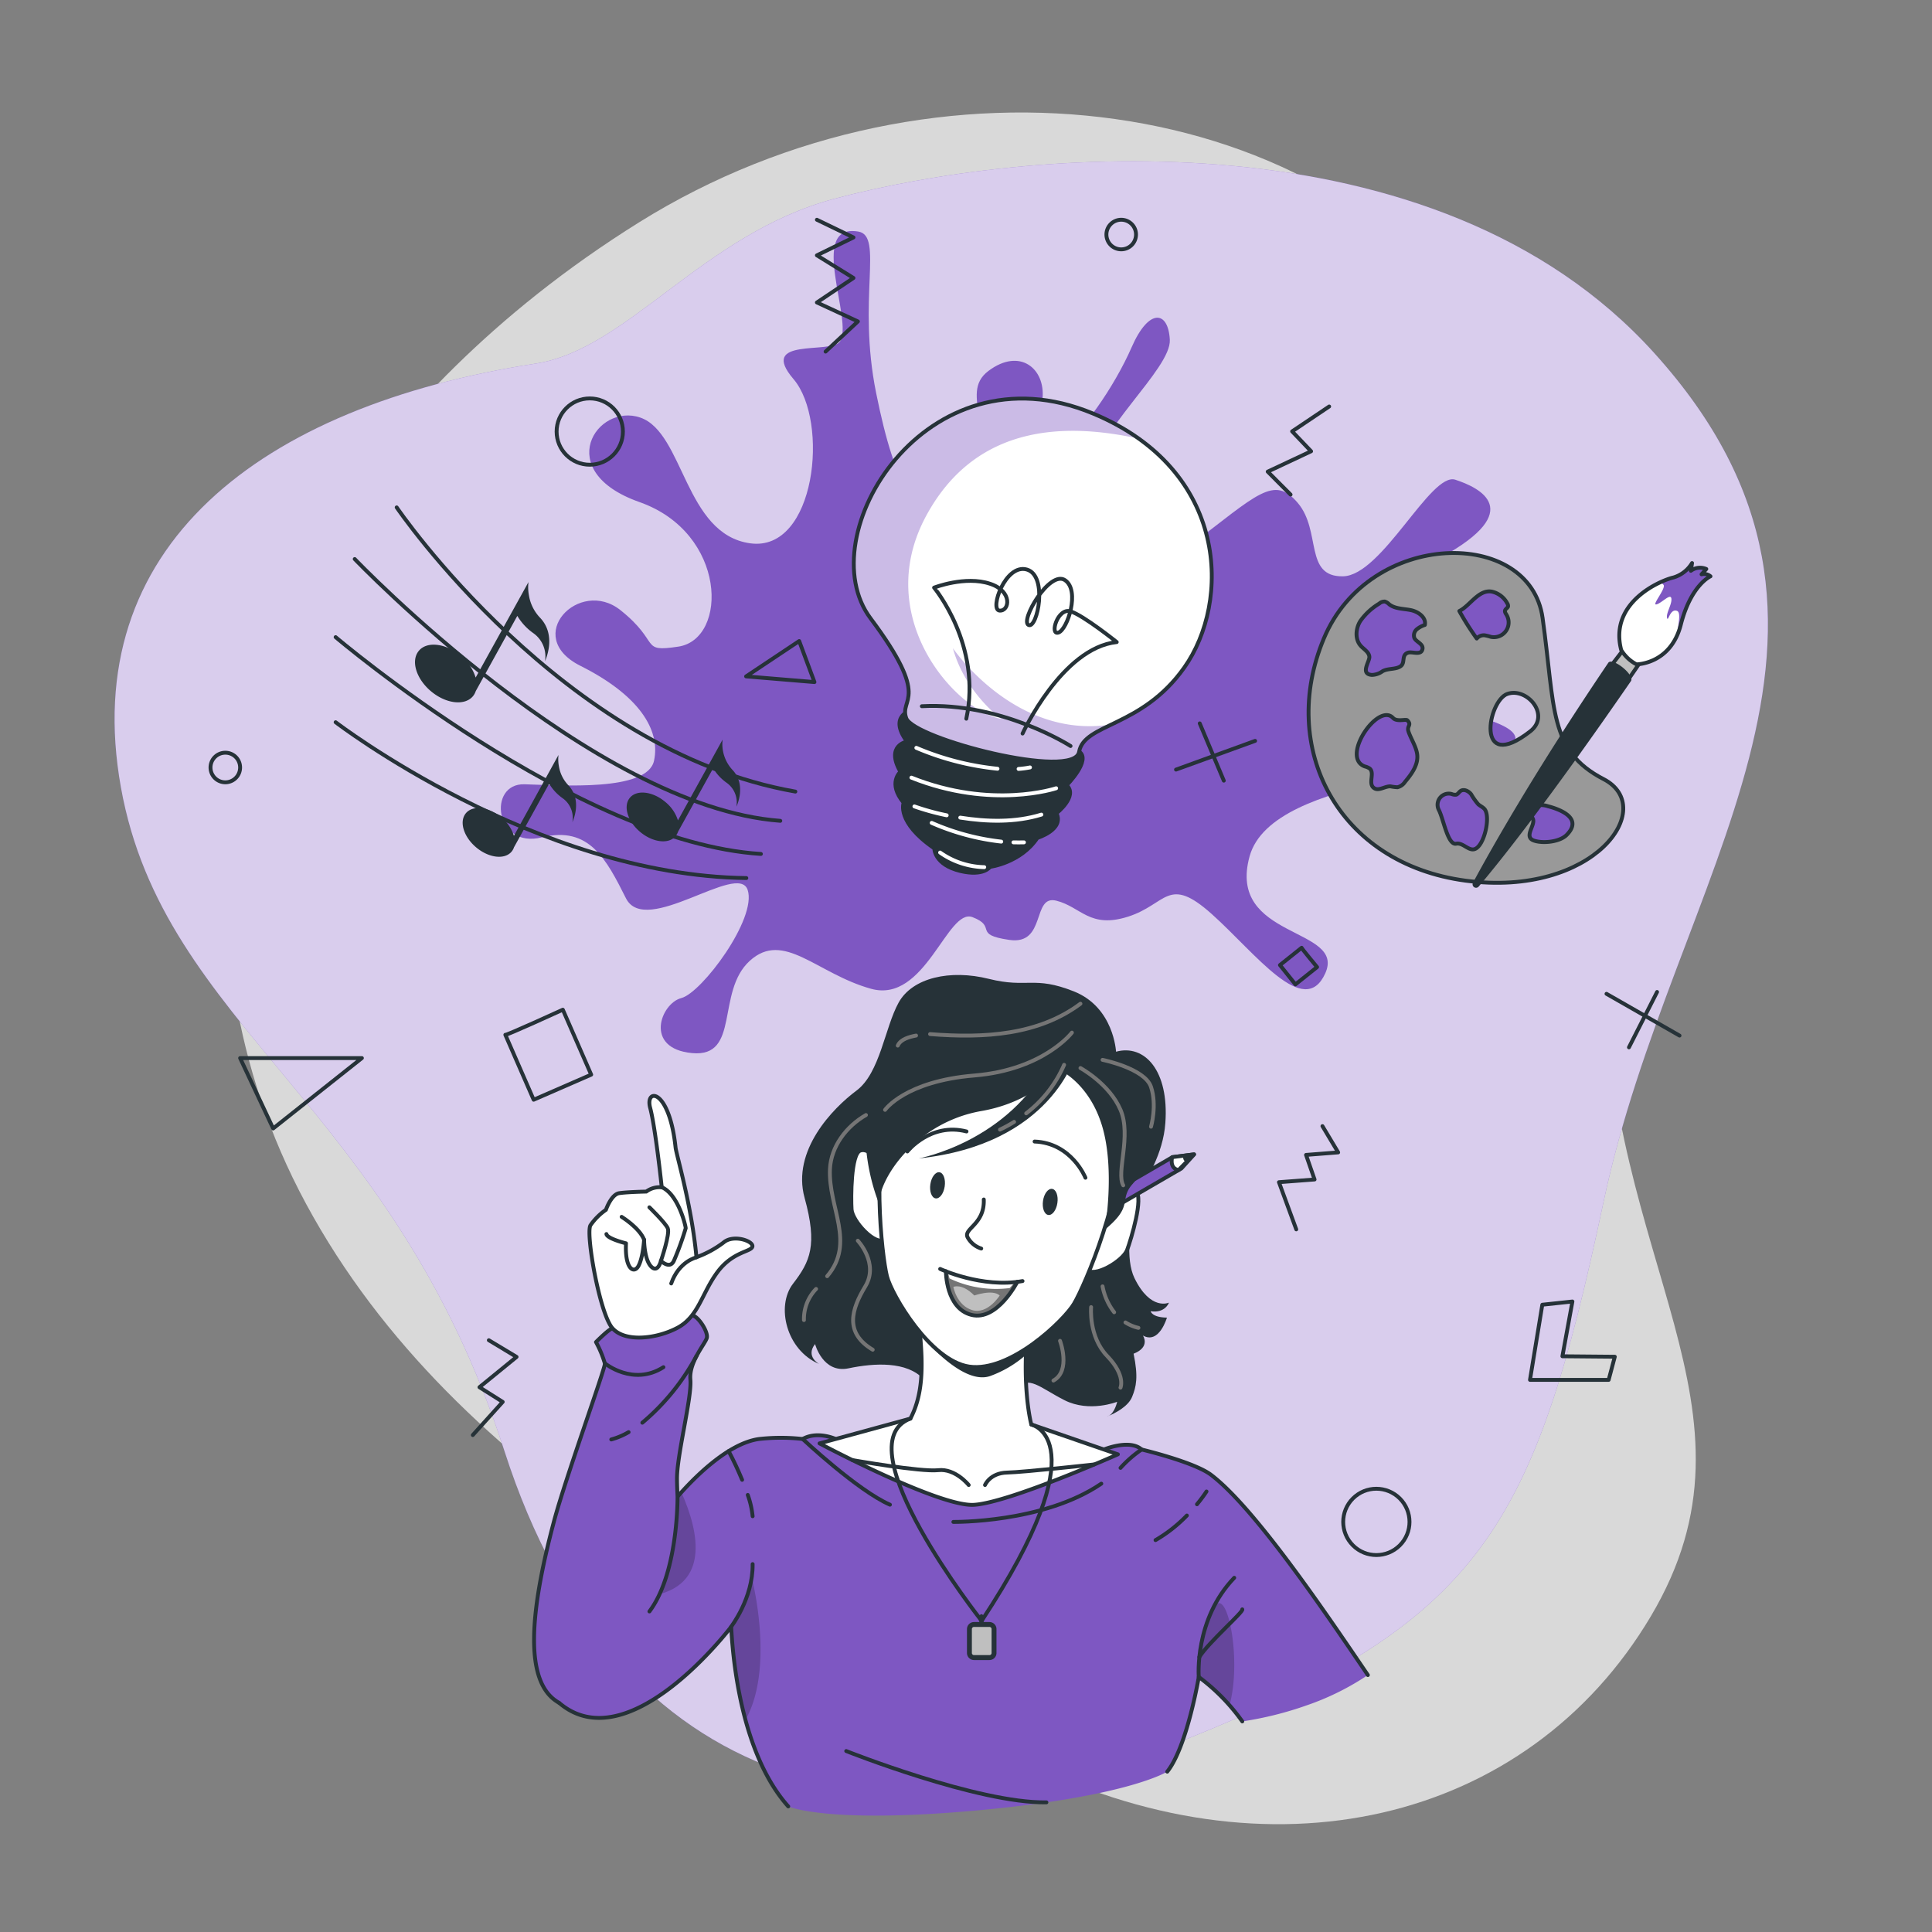 <svg xmlns="http://www.w3.org/2000/svg" xmlns:xlink="http://www.w3.org/1999/xlink" viewBox="0 0 500 500"><rect x="0" y="0" width="500" height="500" fill="#808080" stroke="none"/><defs><clipPath id="freepik--clip-path--inject-23"><path d="M419.57,168.23a10.06,10.06,0,0,0,3.95,3.7s8.86,0,11.48-10.29,7.67-12.49,7.67-12.49a2.57,2.57,0,0,0-2.31-.52l1.23-1.37a4,4,0,0,0-4,.46l.31-2a8.42,8.42,0,0,1-4.81,3.73C429.91,150.16,416.31,155.79,419.57,168.23Z" style="fill:#fff;stroke:#263238;stroke-linecap:round;stroke-linejoin:round"></path></clipPath><clipPath id="freepik--clip-path-2--inject-23"><path d="M282.83,107c35.28,14.66,35.73,48.79,23.62,65.82-11,15.51-25.88,14.34-27.18,21.76s-42.8-3.39-44.73-8.7,6.68-4.59-9.26-25.87S239.51,89,282.83,107Z" style="fill:#fff;stroke:#263238;stroke-linecap:round;stroke-linejoin:round"></path></clipPath></defs><g id="freepik--background-simple--inject-23"><path d="M67.93,167.09s-27.88,72,11.3,144.5S199.11,422.39,263.7,455.14s131.66,16.8,163.53-36.84-11.84-91.93-11.9-168.42,11.45-96.74-30-161.36-143.06-78.93-219.9-31S67.93,167.09,67.93,167.09Z" style="fill:#fff;opacity:0.7"></path><path d="M428.06,91.3c-56.66-62.67-162.82-53-212.16-39.85-33.94,9.08-53.51,39-77.24,42.64-71.5,11-118.53,47.47-107.37,109.67s70.29,81.76,99.29,171.85S231.22,480.51,307.25,450,397,395.81,415,311,493,163.08,428.06,91.3Z" style="fill:#7E57C2"></path><path d="M428.06,91.3c-56.66-62.67-162.82-53-212.16-39.85-33.94,9.08-53.51,39-77.24,42.64-71.5,11-118.53,47.47-107.37,109.67s70.29,81.76,99.29,171.85S231.22,480.51,307.25,450,397,395.81,415,311,493,163.08,428.06,91.3Z" style="fill:#fff;opacity:0.7"></path></g><g id="freepik--Elements--inject-23"><path d="M175.59,167.34c12.87-2,12.6-29.42-10.11-37.41s-11-25.78.26-21.85,11.45,30.19,28.41,32.53,20.53-31.58,11.21-42.5,9.7-6.41,12-9.69c3.67-5.3-8.53-30.74,4.78-28.49,6.59,1.11-.32,17.48,4.61,41.81s10.84,36.44,22,23.5S247.62,102.15,255.8,96s14.78-.55,14,7.18-1.12,15.33,4.3,12.56,14.34-15.71,18.77-25.88,9.47-9.52,9.88-1.94S283,112,282.48,123.29s7.34,31.74,25.2,18.14,22-18.55,28.18-11.28,1.59,19.17,11.7,19,22.71-27.07,29.07-25,18.37,7.92-3.49,20-29.27,11.56-28.3,24.74,52.17,14.75,47,23.49-62.46,7.69-68.44,29.22,25,18.24,19.58,30.29-18-5.16-29.37-15.33S302,234,292,237.21s-12.19-2.49-18.61-4.11-2.5,11.55-12.16,10.15-3-3.38-9.54-5.89-12.19,22.43-26.25,18.54-22.61-15.25-31.41-7.23-2.37,25.05-14.92,23.87-8.1-12.88-2.79-14.24,19.65-20.6,17.17-28S167.1,242.61,162,232.48s-9.52-18.82-21.76-15.77-14.11-14-4.53-13.74,31.81,1.93,33.55-6.09-3.94-17-19.06-24.57-.28-22.88,10.35-14.42S165.41,168.88,175.59,167.34Z" style="fill:#7E57C2"></path><polygon points="70.69 292.05 62.14 273.83 93.66 273.83 70.69 292.05" style="fill:none;stroke:#263238;stroke-linecap:round;stroke-linejoin:round"></polygon><polygon points="206.83 165.9 210.78 176.52 193.09 175.05 206.83 165.9" style="fill:none;stroke:#263238;stroke-linecap:round;stroke-linejoin:round"></polygon><polyline points="211.41 56.87 220.88 61.45 211.41 66.08 220.88 71.94 211.41 78.28 222.03 83.19 213.66 90.99" style="fill:none;stroke:#263238;stroke-linecap:round;stroke-linejoin:round"></polyline><polygon points="399.15 337.66 395.96 357.11 416.32 357.11 417.91 351.12 404.35 351 406.94 336.83 399.15 337.66" style="fill:none;stroke:#263238;stroke-linecap:round;stroke-linejoin:round"></polygon><circle cx="356.2" cy="393.87" r="8.58" transform="translate(-174.18 367.23) rotate(-45)" style="fill:none;stroke:#263238;stroke-linecap:round;stroke-linejoin:round"></circle><circle cx="152.63" cy="111.69" r="8.58" style="fill:none;stroke:#263238;stroke-linecap:round;stroke-linejoin:round"></circle><line x1="415.76" y1="257.2" x2="434.66" y2="268.01" style="fill:none;stroke:#263238;stroke-linecap:round;stroke-linejoin:round"></line><line x1="428.85" y1="256.72" x2="421.57" y2="271.05" style="fill:none;stroke:#263238;stroke-linecap:round;stroke-linejoin:round"></line><line x1="324.82" y1="191.74" x2="304.35" y2="199.17" style="fill:none;stroke:#263238;stroke-linecap:round;stroke-linejoin:round"></line><line x1="316.72" y1="202.03" x2="310.49" y2="187.21" style="fill:none;stroke:#263238;stroke-linecap:round;stroke-linejoin:round"></line><path d="M130.78,267.8c-.14.38,14.88-6.49,14.88-6.49L153,278.12l-14.89,6.49Z" style="fill:none;stroke:#263238;stroke-linecap:round;stroke-linejoin:round"></path><path d="M336.86,245.28c-.16,0,4,5,4,5l-5.61,4.48-4-5Z" style="fill:none;stroke:#263238;stroke-linecap:round;stroke-linejoin:round"></path><path d="M62.14,198.63a3.83,3.83,0,1,1-3.83-3.83A3.82,3.82,0,0,1,62.14,198.63Z" style="fill:none;stroke:#263238;stroke-linecap:round;stroke-linejoin:round"></path><path d="M294,60.69a3.83,3.83,0,1,1-3.83-3.82A3.83,3.83,0,0,1,294,60.69Z" style="fill:none;stroke:#263238;stroke-linecap:round;stroke-linejoin:round"></path><polyline points="342.25 291.44 346.32 298.24 338 298.89 340.21 305.25 330.99 305.95 335.47 318.16" style="fill:none;stroke:#263238;stroke-linecap:round;stroke-linejoin:round"></polyline><polyline points="126.51 346.85 133.69 351.17 124.08 359.01 130.1 362.81 122.36 371.39" style="fill:none;stroke:#263238;stroke-linecap:round;stroke-linejoin:round"></polyline><polyline points="334 128 328.08 122.06 339.31 116.79 334.4 111.64 343.99 105.2" style="fill:none;stroke:#263238;stroke-linecap:round;stroke-linejoin:round"></polyline></g><g id="freepik--Music--inject-23"><path d="M102.66,131.31s42.82,63,103.18,73.55" style="fill:none;stroke:#263238;stroke-linecap:round;stroke-linejoin:round"></path><path d="M91.8,144.68s61.33,64.13,110.14,67.75" style="fill:none;stroke:#263238;stroke-linecap:round;stroke-linejoin:round"></path><path d="M86.86,164.89S149.35,218,196.92,221" style="fill:none;stroke:#263238;stroke-linecap:round;stroke-linejoin:round"></path><path d="M86.86,186.91s51.66,39.67,106.29,40.33" style="fill:none;stroke:#263238;stroke-linecap:round;stroke-linejoin:round"></path><path d="M139.76,159.86a10.93,10.93,0,0,1-2.89-5.87,11.17,11.17,0,0,1-.1-3.35v0L123.1,175.35a11.84,11.84,0,0,0-3.85-5.63c-3.86-3.25-8.72-3.84-10.85-1.3s-.73,7.22,3.13,10.47,8.72,3.83,10.86,1.3a4.11,4.11,0,0,0,.73-1.33l10.76-19.47a14.73,14.73,0,0,0,4.16,4.48,7.38,7.38,0,0,1,3,7.29C141.15,170.83,144.16,164.47,139.76,159.86Z" style="fill:#263238"></path><path d="M147.07,203.21a9.28,9.28,0,0,1-2.44-5,9.43,9.43,0,0,1-.09-2.83v0L133,216.31a10,10,0,0,0-3.25-4.76c-3.26-2.75-7.37-3.24-9.17-1.1s-.62,6.1,2.65,8.85,7.37,3.24,9.17,1.1a3.42,3.42,0,0,0,.62-1.12l9.1-16.46a12.39,12.39,0,0,0,3.52,3.78,6.23,6.23,0,0,1,2.49,6.17C148.25,212.49,150.79,207.11,147.07,203.21Z" style="fill:#263238"></path><path d="M189.53,199.21a9.85,9.85,0,0,1-2.52-7.8h0l-11.56,20.91a10,10,0,0,0-3.26-4.77c-3.26-2.75-7.37-3.24-9.17-1.1s-.62,6.11,2.65,8.85,7.37,3.25,9.17,1.1a3.42,3.42,0,0,0,.62-1.12l9.11-16.46a12.22,12.22,0,0,0,3.51,3.78,6.25,6.25,0,0,1,2.5,6.17C190.71,208.49,193.25,203.1,189.53,199.21Z" style="fill:#263238"></path></g><g id="freepik--paint-tools--inject-23"><path d="M342.62,165.22c-11.83,28.26,3.5,58.29,36.69,62.7S429.24,209,415,201.63s-12.5-18.21-15.78-41.71S354.43,137,342.62,165.22ZM396,189.29c-14.31,11.14-11-8-5.86-9.72S401.38,185.13,396,189.29Z" style="fill:#999;stroke:#263238;stroke-linecap:round;stroke-linejoin:round"></path><path d="M386.18,153.13c-3.48-.72-5.76,3.68-8.51,5a70.7,70.7,0,0,0,4.51,7.12,2.41,2.41,0,0,1,2-.84,11.27,11.27,0,0,1,1.62.4,3.81,3.81,0,0,0,4.09-5.68c-.22-.36-.5-.76-.38-1.16s.65-.62.77-1a1.15,1.15,0,0,0-.21-.83A6,6,0,0,0,386.18,153.13Z" style="fill:#7E57C2;stroke:#263238;stroke-linecap:round;stroke-linejoin:round"></path><path d="M365.12,157.9c-1.92-.39-4.07-.3-5.61-1.51a2.74,2.74,0,0,0-1.12-.71,2.06,2.06,0,0,0-1.46.54A16.11,16.11,0,0,0,352,160.8c-1.16,1.94-1.36,4.63.14,6.32.83.93,2.16,1.62,2.25,2.86s-2.46,4.43.63,4.69a4.88,4.88,0,0,0,2.76-.94c1.5-.86,3.59-.38,4.83-1.42,1.06-.91.05-2.79,1.76-3.39,1.1-.39,3.48.84,3.78-1,.2-1.32-1.67-1.79-2.12-2.82a2.08,2.08,0,0,1,.6-2.21,6.24,6.24,0,0,1,2.12-1.15C369.16,159.77,367,158.28,365.12,157.9Z" style="fill:#7E57C2;stroke:#263238;stroke-linecap:round;stroke-linejoin:round"></path><path d="M364.2,186.4c-.43-.34-2.7.47-3.68-.59-3.86-4.16-13.69,10.25-7.29,12.55a3.94,3.94,0,0,1,1.24.53c1.33,1.11-.33,3.67.91,4.88s2.93-.33,4.5-.26a11,11,0,0,0,1.79.23,3.27,3.27,0,0,0,1.95-1.4c1.6-1.91,3.45-4.34,3.16-7-.21-2-1.63-4.13-2.26-6C364,187.8,365.48,187.71,364.2,186.4Z" style="fill:#7E57C2;stroke:#263238;stroke-linecap:round;stroke-linejoin:round"></path><path d="M382.56,208.14a16.67,16.67,0,0,1-1.84-2.6c-.65-.83-1.9-1.44-2.76-.81-.4.29-.65.81-1.13.94a2.28,2.28,0,0,1-1.14-.18,2.89,2.89,0,0,0-3.32,4.13c1.22,2.36,2.3,9.17,4.49,8.73,1.69-.35,3.13,1.83,4.68,1.43,2.57-.65,4.37-8.62,2.59-10.47C383.68,208.84,383.05,208.57,382.56,208.14Z" style="fill:#7E57C2;stroke:#263238;stroke-linecap:round;stroke-linejoin:round"></path><path d="M403.78,209.76a17.75,17.75,0,0,0-3.13-1.09,5.89,5.89,0,0,0-3-.22,2,2,0,0,0-1.53,2.32c.14.44.48.8.63,1.23.58,1.65-2.48,4.59.23,5.54,2.3.8,6.57.37,8.4-1.39C408.51,213.07,406.44,211,403.78,209.76Z" style="fill:#7E57C2;stroke:#263238;stroke-linecap:round;stroke-linejoin:round"></path><polygon points="416.56 172.79 419.96 168.39 424.54 171.3 421.18 176.19 416.56 172.79" style="fill:#bfbfbf;stroke:#263238;stroke-linecap:round;stroke-linejoin:round"></polygon><path d="M416.22,171.53c-18.75,27.71-29.9,47.44-35,56.88a.9.9,0,0,0,1.49,1c6-7.1,18.25-22.53,39.36-53.12C423.2,174.74,417.29,170,416.22,171.53Z" style="fill:#263238"></path><path d="M419.57,168.23a10.06,10.06,0,0,0,3.95,3.7s8.86,0,11.48-10.29,7.67-12.49,7.67-12.49a2.57,2.57,0,0,0-2.31-.52l1.23-1.37a4,4,0,0,0-4,.46l.31-2a8.42,8.42,0,0,1-4.81,3.73C429.91,150.16,416.31,155.79,419.57,168.23Z" style="fill:#fff"></path><g style="clip-path:url(#freepik--clip-path--inject-23)"><path d="M435,161.64a17.58,17.58,0,0,1-1,2.88c.19-2.5,1.19-6,0-6.43-1.85-.68-2.28,3.06-2.57,1.81s1.32-3.53,1.12-5-2.45,1.15-3.84,1.51,2.35-3.92,1.85-5a1.83,1.83,0,0,0-1-.66,18.09,18.09,0,0,1,3.48-1.31,8.42,8.42,0,0,0,4.81-3.72l-.31,2a4,4,0,0,1,4-.46l-1.23,1.38a2.49,2.49,0,0,1,2.3.51S437.62,151.35,435,161.64Z" style="fill:#7E57C2"></path></g><path d="M419.57,168.23a10.06,10.06,0,0,0,3.95,3.7s8.86,0,11.48-10.29,7.67-12.49,7.67-12.49a2.57,2.57,0,0,0-2.31-.52l1.23-1.37a4,4,0,0,0-4,.46l.31-2a8.42,8.42,0,0,1-4.81,3.73C429.91,150.16,416.31,155.79,419.57,168.23Z" style="fill:none;stroke:#263238;stroke-linecap:round;stroke-linejoin:round"></path></g><g id="freepik--light-bulb--inject-23"><path d="M235.91,183.77s-6.17,1.43-1.18,8.16c0,0-5.64.93-1.7,7.81,0,0-3.41,2.89.83,8,0,0-2,5,7.93,11.81,0,0-.07,4.25,6.81,5.88,6,1.42,7.63-1.09,7.63-1.09s7.9-1,12.24-7.49c0,0,7-2.13,4.95-6.39,0,0,5.64-4.4,2.64-7.25,0,0,6.48-6.53,3.21-8.7C273.53,190.72,235.91,183.77,235.91,183.77Z" style="fill:#263238;stroke:#263238;stroke-linecap:round;stroke-linejoin:round"></path><path d="M282.83,107c35.28,14.66,35.73,48.79,23.62,65.82-11,15.51-25.88,14.34-27.18,21.76s-42.8-3.39-44.73-8.7,6.68-4.59-9.26-25.87S239.51,89,282.83,107Z" style="fill:#fff"></path><g style="clip-path:url(#freepik--clip-path-2--inject-23)"><path d="M279.28,194.54c-1.3,7.42-42.81-3.4-44.74-8.7s6.68-4.6-9.26-25.87,14.23-71,57.55-53a60.05,60.05,0,0,1,12,6.58c-17.72-3.9-41.8-4.58-55.08,19.84-14.45,26.59,8,50.77,19.34,52.65,0,0-9.36-6.82-12.48-18.29,0,0,16,23.7,41,19.74C283.14,189.62,279.86,191.22,279.28,194.54Z" style="fill:#7E57C2;opacity:0.4"></path></g><path d="M282.83,107c35.28,14.66,35.73,48.79,23.62,65.82-11,15.51-25.88,14.34-27.18,21.76s-42.8-3.39-44.73-8.7,6.68-4.59-9.26-25.87S239.51,89,282.83,107Z" style="fill:none;stroke:#263238;stroke-linecap:round;stroke-linejoin:round"></path><path d="M273.33,204s-16.61,5.59-37.46-2.75" style="fill:none;stroke:#fff;stroke-linecap:round;stroke-linejoin:round"></path><path d="M263.61,199a24.3,24.3,0,0,0,2.95-.39" style="fill:none;stroke:#fff;stroke-linecap:round;stroke-linejoin:round"></path><path d="M237.15,193.54a71.83,71.83,0,0,0,21,5.41" style="fill:none;stroke:#fff;stroke-linecap:round;stroke-linejoin:round"></path><path d="M248.51,211.6c6.92,1.09,14.26,1.3,21-.78" style="fill:none;stroke:#fff;stroke-linecap:round;stroke-linejoin:round"></path><path d="M236.65,208.7A64,64,0,0,0,245,211" style="fill:none;stroke:#fff;stroke-linecap:round;stroke-linejoin:round"></path><path d="M259.12,217.81a61.94,61.94,0,0,1-18-4.85" style="fill:none;stroke:#fff;stroke-linecap:round;stroke-linejoin:round"></path><path d="M265,218c-.9.05-1.81,0-2.72,0" style="fill:none;stroke:#fff;stroke-linecap:round;stroke-linejoin:round"></path><path d="M243.3,220.64a20.56,20.56,0,0,0,11.42,3.78" style="fill:none;stroke:#fff;stroke-linecap:round;stroke-linejoin:round"></path><path d="M277.06,193.07s-17.74-11.4-38.49-10.3" style="fill:none;stroke:#263238;stroke-linecap:round;stroke-linejoin:round"></path><path d="M264.64,189.84s10.17-22.17,24.37-23.67c0,0-8.6-6.91-11.95-7.95s-5.48,6.27-3.14,5.49,5.68-10.92,1.69-13.57-11.69,10.53-9.42,11.61,5.1-12.79-.46-14.36-9.68,10.39-7.07,10.63,3.51-5-2.43-6.94c-6.43-2.15-14.49,1-14.49,1S254.19,167,250.08,186" style="fill:none;stroke:#263238;stroke-linecap:round;stroke-linejoin:round"></path></g><g id="freepik--Character--inject-23"><path d="M302.08,458.5c5.11-6.33,8.16-24.5,8.16-24.5a51.33,51.33,0,0,1,11.26,11.5,89.34,89.34,0,0,0,16.71-4.17A67.9,67.9,0,0,0,354,433.5c-10.87-16-29.27-43.26-40.6-51.83-4.38-3.31-17.95-6.54-17.95-6.54-3.07-2.78-9.77,0-9.77,0-36.25,9.22-69.4-2.72-69.4-2.72s-4.7-2.17-8.55,0a51.33,51.33,0,0,0-11.28,0c-8.3,1.14-17.37,10.62-21.11,14.93l-31.85,36.89s-1.07,14.52,1.18,16.44c18,15.43,44.54-19.63,44.54-19.63.17.07.58,30.53,14.79,46.46,0,0,10.07,4.6,49.23,1C292.09,464.93,302.08,458.5,302.08,458.5Z" style="fill:#7E57C2"></path><path d="M166.25,413.33c-6,.53-9.15-.91-10.35-3.47h0c8.68-10,18.81-21.78,19.44-22.51l1-1.14C180.84,396.28,184.58,411.73,166.25,413.33Z" style="opacity:0.2"></path><path d="M192.92,445.1A122.24,122.24,0,0,1,189.21,421s4.36-5.71,5.57-11.71C194.78,409.33,200.44,431.9,192.92,445.1Z" style="opacity:0.2"></path><path d="M318.19,441.33a47.74,47.74,0,0,0-7.95-7.33s.43-14.33,4.43-18.67C317.89,411.84,321.32,430,318.19,441.33Z" style="opacity:0.2"></path><path d="M302.08,458.5c5.11-6.33,8.16-24.5,8.16-24.5a51.33,51.33,0,0,1,11.26,11.5" style="fill:none;stroke:#263238;stroke-linecap:round;stroke-linejoin:round"></path><path d="M354,433.5c-10.87-16-29.27-43.26-40.6-51.83-4.38-3.31-17.95-6.54-17.95-6.54-3.07-2.78-9.77,0-9.77,0-36.25,9.22-69.4-2.72-69.4-2.72s-4.7-2.17-8.55,0a51.33,51.33,0,0,0-11.28,0c-8.3,1.14-17.37,10.62-21.11,14.93l-31.85,36.89s-1.07,14.52,1.18,16.44c18,15.43,44.54-19.63,44.54-19.63.17.07.58,30.53,14.79,46.46" style="fill:none;stroke:#263238;stroke-linecap:round;stroke-linejoin:round"></path><path d="M287,366.33l-.48.2A1.68,1.68,0,0,0,287,366.33Z" style="fill:#263238"></path><path d="M297.79,339.35c3.8.56,4.73-2.23,4.73-2.23s-4.73,2.23-8.92-6.35c-2.38-4.89-1.2-13.87.25-20.69,2.93-4.83,7.18-11.51,7.74-19.43,1-13.6-5.39-20.49-12.76-18.47,0,0-.54-11.49-10.91-15.61s-12-.74-22-3.24-19.78-.32-23.36,6.15-4.8,18.22-10.91,22.77-16.8,15.5-13.42,27.75,1.46,16.44-3,22.23S203.49,349.42,212,353c0,0-3.61-1.93-1.06-5.16,0,0,2,7.68,8.67,6.28s15.14-1.87,19.46,2.86,20.11,6,23.67,2.4,6.32-.26,12.77,3,13.61.4,13.61.4-.6,2.79-2.14,3.62c1.31-.55,4.94-2.28,6-4.88s1.66-5.11.39-11.18c4.47-1.75,2.41-4.71,2.41-4.71C300,348,302,341,302,341,298.07,340.94,297.79,339.35,297.79,339.35Z" style="fill:#263238"></path><path d="M289.31,376.38s-28.23,12.56-37.3,13.07-39.92-15.9-39.92-15.9l23.52-6.42c3.2-6.1,3.28-13.28,2.51-21.69-.24-2.61-.55-5.07-.89-7.28-.8-5.33-1.69-9.05-1.69-9.05l33.24,1.38a58.21,58.21,0,0,0-1.71,6.44,79.64,79.64,0,0,0-1.57,13.71c-.38,11.5,1.4,18,1.4,18Z" style="fill:#fff;stroke:#263238;stroke-linecap:round;stroke-linejoin:round"></path><path d="M220.59,377.87s17.8,3.12,22.22,2.61,7.89,3.84,7.89,3.84" style="fill:#fff;stroke:#263238;stroke-linecap:round;stroke-linejoin:round"></path><path d="M283.14,379S265,381,260.61,381.1s-5.69,3.22-5.69,3.22" style="fill:#fff;stroke:#263238;stroke-linecap:round;stroke-linejoin:round"></path><path d="M267.07,336.93a79.64,79.64,0,0,0-1.57,13.71,28.84,28.84,0,0,1-9.31,5.5c-5.59,1.85-13-5-18.07-10.7-.24-2.61-.55-5.07-.89-7.28Z" style="fill:#263238"></path><path d="M227.82,301.13s-2.74-4.21-5.18-3.36S220.2,310,220.39,313s6.16,9.59,8.66,7.78" style="fill:#fff;stroke:#263238;stroke-linecap:round;stroke-linejoin:round"></path><path d="M288,310s3.83-3.24,5.93-1.72-1.2,12.44-2.24,15.23-8.67,7.41-10.54,4.95" style="fill:#fff;stroke:#263238;stroke-linecap:round;stroke-linejoin:round"></path><path d="M250.82,353.67c-10.07-1.49-20.07-18.57-21.28-23.38-1.34-5.35-4.29-31.74,1.46-46.2,6.47-16.25,20-23.11,33.19-21.17s24.17,12.41,25.68,29.84c1.34,15.5-9.1,39.92-11.93,44.66C275.4,341.68,261.45,355.23,250.82,353.67Z" style="fill:#fff;stroke:#263238;stroke-linecap:round;stroke-linejoin:round"></path><path d="M273.65,311.33c-.27,1.87-1.33,3.26-2.36,3.1s-1.63-1.78-1.36-3.65,1.33-3.25,2.36-3.1S273.93,309.46,273.65,311.33Z" style="fill:#263238"></path><path d="M240.77,306.49c-.27,1.86.34,3.5,1.37,3.65s2.08-1.24,2.35-3.11-.33-3.5-1.36-3.65S241.05,304.62,240.77,306.49Z" style="fill:#263238"></path><path d="M263.29,331.74s-5.22,10.24-11.88,8.56-6.61-11-6.61-11.27l.94.36a39.76,39.76,0,0,0,8.14,2.1,44.62,44.62,0,0,0,8.12.32C262.81,331.78,263.29,331.74,263.29,331.74Z" style="fill:#757575"></path><path d="M254.6,310.43c.26,6.43-5.26,7.52-4.2,9.75a6.12,6.12,0,0,0,3.54,2.94" style="fill:#fff;stroke:#263238;stroke-linecap:round;stroke-linejoin:round"></path><path d="M244.8,329s-.06,9.61,6.61,11.29,11.88-8.57,11.88-8.57" style="fill:none;stroke:#263238;stroke-linecap:round;stroke-linejoin:round"></path><path d="M234.82,298s6-7.58,15.31-5.18" style="fill:none;stroke:#263238;stroke-linecap:round;stroke-linejoin:round"></path><path d="M280.91,304.8s-3.57-9-13.16-9.37" style="fill:none;stroke:#263238;stroke-linecap:round;stroke-linejoin:round"></path><polygon points="309.04 298.75 307.18 300.81 305.74 302.4 289.07 312.08 289.75 307.41 303.4 299.48 306.35 299.1 309.04 298.75" style="fill:#7E57C2;stroke:#263238;stroke-linecap:round;stroke-linejoin:round"></polygon><path d="M305,302.81c-2.47-.47-1.64-3.34-1.64-3.34l5.64-.72Z" style="fill:#fff;stroke:#263238;stroke-linecap:round;stroke-linejoin:round"></path><path d="M309,298.75l-1.86,2.05a1.24,1.24,0,0,1-.83-1.7Z" style="fill:#263238"></path><path d="M274.07,276.83s-6.33,8.3-20.07,10.7c-17.21,3-26.71,17.88-26.47,24.09a52.94,52.94,0,0,1-2.95-27.39c3.42-22.84,24.73-29.37,40.22-27.78s23,17.12,23,17.12,11.63,9.06,10,20.48c-1.62,10.93-4.27,11.24-5.68,13.71-1.94,3.42.61,4.85-6.19,10.48,0,0,2.69-15.26-.65-26.64S274.07,276.83,274.07,276.83Z" style="fill:#263238"></path><path d="M278.33,273s-6.07,23.18-40.57,26.8c0,0,23.24-4.2,34-25.43Z" style="fill:#263238"></path><path d="M252.15,335.27s4.74-1.69,6.57,0c0,0-3.12,5-7.13,3.78s-4.86-6-4.86-6S248.9,332,252.15,335.27Z" style="fill:#bfbfbf"></path><path d="M262.66,331.82l-1.35,1.53a28,28,0,0,1-15.57-2.49l-.47-1.66a43.61,43.61,0,0,0,8.61,2.29A53.12,53.12,0,0,0,262.66,331.82Z" style="fill:#fff"></path><path d="M243.31,328.4s10.84,5.05,21.32,3.14" style="fill:none;stroke:#263238;stroke-linecap:round;stroke-linejoin:round"></path><path d="M277.41,267.24s-7.35,9.63-25.26,11.1-23.1,8.89-23.1,8.89" style="fill:none;stroke:#757575;stroke-linecap:round;stroke-linejoin:round"></path><path d="M237.08,268c-1.66.32-4,.91-4.74,2.6" style="fill:none;stroke:#757575;stroke-linecap:round;stroke-linejoin:round"></path><path d="M279.62,259.76c-10.8,8.07-24.75,9-38.92,7.86" style="fill:none;stroke:#757575;stroke-linecap:round;stroke-linejoin:round"></path><path d="M211.2,333.58a11.21,11.21,0,0,0-3.14,8.05" style="fill:none;stroke:#757575;stroke-linecap:round;stroke-linejoin:round"></path><path d="M224.11,288.57c-5,2.85-9.05,8.09-9.32,14-.45,10,6.7,19-.72,27.71" style="fill:none;stroke:#757575;stroke-linecap:round;stroke-linejoin:round"></path><path d="M222,321.09s5.54,5.86,1.94,11.82-5.46,12,1.92,16.4" style="fill:none;stroke:#757575;stroke-linecap:round;stroke-linejoin:round"></path><path d="M262.45,290.34a35.3,35.3,0,0,1-3.66,2" style="fill:none;stroke:#757575;stroke-linecap:round;stroke-linejoin:round"></path><path d="M275.39,275.58a31.74,31.74,0,0,1-9.81,12.55" style="fill:none;stroke:#757575;stroke-linecap:round;stroke-linejoin:round"></path><path d="M279.62,276.41s7.49,4.07,10.37,10.82-1.18,16.25.7,19.53" style="fill:none;stroke:#757575;stroke-linecap:round;stroke-linejoin:round"></path><path d="M291.27,342.25a11,11,0,0,0,3.35,1.4" style="fill:none;stroke:#757575;stroke-linecap:round;stroke-linejoin:round"></path><path d="M285.34,332.91a15.72,15.72,0,0,0,3,6.7" style="fill:none;stroke:#757575;stroke-linecap:round;stroke-linejoin:round"></path><path d="M282.38,338.28s-.7,7.62,4.16,12.66,3.44,8.18,3.44,8.18" style="fill:none;stroke:#757575;stroke-linecap:round;stroke-linejoin:round"></path><path d="M274.33,347s2.9,7.72-1.7,10.29" style="fill:none;stroke:#757575;stroke-linecap:round;stroke-linejoin:round"></path><path d="M285.34,274.29s10.94,2.21,12.54,7,0,10.3,0,10.3" style="fill:none;stroke:#757575;stroke-linecap:round;stroke-linejoin:round"></path><path d="M144.67,440.67c-9.28-5.15-7.48-23.67-1.34-46.8,3-11.36,13.42-40,13.21-41a27.38,27.38,0,0,0-2.3-5.54s3-3.06,4.26-3.61c5.41-2.31,16.09-5.22,21-3.19,1.53.63,3.75,4.2,3.44,5.66s-4.69,6.26-4.27,10.86-3.57,19.78-3.46,25.83c0,1.24.07,2.8.14,4.5,0,1.08,0,20-7.28,29.66" style="fill:#7E57C2;stroke:#263238;stroke-linecap:round;stroke-linejoin:round"></path><path d="M174.84,297c.2,1.84,4.17,15,5.4,28.37a26.83,26.83,0,0,0,7-3.8c2.49-2.18,7.7-.44,7.49,1s-5,1.2-9.05,6.64-4.88,11.47-10.26,14.37-13.74,3.93-17,.06-6.88-24.4-5.61-26.54a15.89,15.89,0,0,1,4-4s1.37-4,3.45-4.31,7-.41,7-.41a5.74,5.74,0,0,1,4-1.1s-1.62-15.4-3-20.57S173.21,281.57,174.84,297Z" style="fill:#fff;stroke:#263238;stroke-linecap:round;stroke-linejoin:round"></path><path d="M171.33,307.28c4.25,1.92,6.13,10,6.13,10.58a74.53,74.53,0,0,1-3.06,8.44c-1.06,2.3-3.35,0-3.35,0s-.7,3-2.31,1.69c-2.05-1.69-2.05-7.16-2.05-7.16s-.25,4.55-1.44,6.77-3.59.74-3.24-5.83c0,0-4.9-1.2-5.07-2.4" style="fill:none;stroke:#263238;stroke-linecap:round;stroke-linejoin:round"></path><path d="M166.69,320.83c-1.2-3.08-5.81-5.91-5.81-5.91" style="fill:none;stroke:#263238;stroke-linecap:round;stroke-linejoin:round"></path><path d="M171.05,326.3s2.41-7,1.76-8.44-4.75-5.41-4.75-5.41" style="fill:none;stroke:#263238;stroke-linecap:round;stroke-linejoin:round"></path><path d="M180.24,325.4s-4.52,1-6.53,6.76" style="fill:none;stroke:#263238;stroke-linecap:round;stroke-linejoin:round"></path><path d="M156.54,352.83s7.3,6,15.15,1" style="fill:none;stroke:#263238;stroke-linecap:round;stroke-linejoin:round"></path><path d="M162.68,370.64a18.78,18.78,0,0,1-4.48,1.89" style="fill:none;stroke:#263238;stroke-linecap:round;stroke-linejoin:round"></path><path d="M180.24,350.94a58.72,58.72,0,0,1-14,17.25" style="fill:none;stroke:#263238;stroke-linecap:round;stroke-linejoin:round"></path><path d="M207.73,372.41s14.25,13.38,22.59,17" style="fill:none;stroke:#263238;stroke-linecap:round;stroke-linejoin:round"></path><path d="M193.52,386.89a23.19,23.19,0,0,1,1.26,5.51" style="fill:none;stroke:#263238;stroke-linecap:round;stroke-linejoin:round"></path><path d="M188.57,375.55c1.28,2.41,2.44,4.9,3.49,7.43" style="fill:none;stroke:#263238;stroke-linecap:round;stroke-linejoin:round"></path><path d="M246.73,393.87s23.32.32,38.29-9.9" style="fill:none;stroke:#263238;stroke-linecap:round;stroke-linejoin:round"></path><path d="M295.45,375.13a30.25,30.25,0,0,0-5.46,4.76" style="fill:none;stroke:#263238;stroke-linecap:round;stroke-linejoin:round"></path><path d="M307.16,392.22a37.28,37.28,0,0,1-8.11,6.36" style="fill:none;stroke:#263238;stroke-linecap:round;stroke-linejoin:round"></path><path d="M312.24,386a37.68,37.68,0,0,1-2.46,3.3" style="fill:none;stroke:#263238;stroke-linecap:round;stroke-linejoin:round"></path><path d="M189.21,421s5.69-7.37,5.57-16.21" style="fill:none;stroke:#263238;stroke-linecap:round;stroke-linejoin:round"></path><path d="M310.24,434s-1.22-14.83,9.18-25.67" style="fill:none;stroke:#263238;stroke-linecap:round;stroke-linejoin:round"></path><path d="M321.5,416.5c.5.5-8.88,8.68-11.11,12.34" style="fill:none;stroke:#263238;stroke-linecap:round;stroke-linejoin:round"></path><path d="M219,453.17s34.13,13.56,51.81,13.28" style="fill:none;stroke:#263238;stroke-linecap:round;stroke-linejoin:round"></path><rect x="250.83" y="420.42" width="6.43" height="8.56" rx="1.19" style="fill:#bfbfbf"></rect><path d="M256.07,429.62h-4a1.83,1.83,0,0,1-1.82-1.83v-6.18a1.83,1.83,0,0,1,1.82-1.83h4a1.82,1.82,0,0,1,1.82,1.83v6.18A1.82,1.82,0,0,1,256.07,429.62Zm-4-8.57a.56.56,0,0,0-.55.56v6.18a.55.55,0,0,0,.55.55h4a.54.54,0,0,0,.55-.55v-6.18a.55.55,0,0,0-.55-.56Z" style="fill:#263238"></path><path d="M266.9,368.68s18.12,3.73-12.85,50.79c0,0-36.08-45.7-18.44-52.34" style="fill:none;stroke:#263238;stroke-linecap:round;stroke-linejoin:round"></path><path d="M254.69,419c0,.69-.31,1.25-.69,1.25s-.69-.56-.69-1.25.31-1.25.69-1.25S254.69,418.31,254.69,419Z" style="fill:#263238"></path></g></svg>